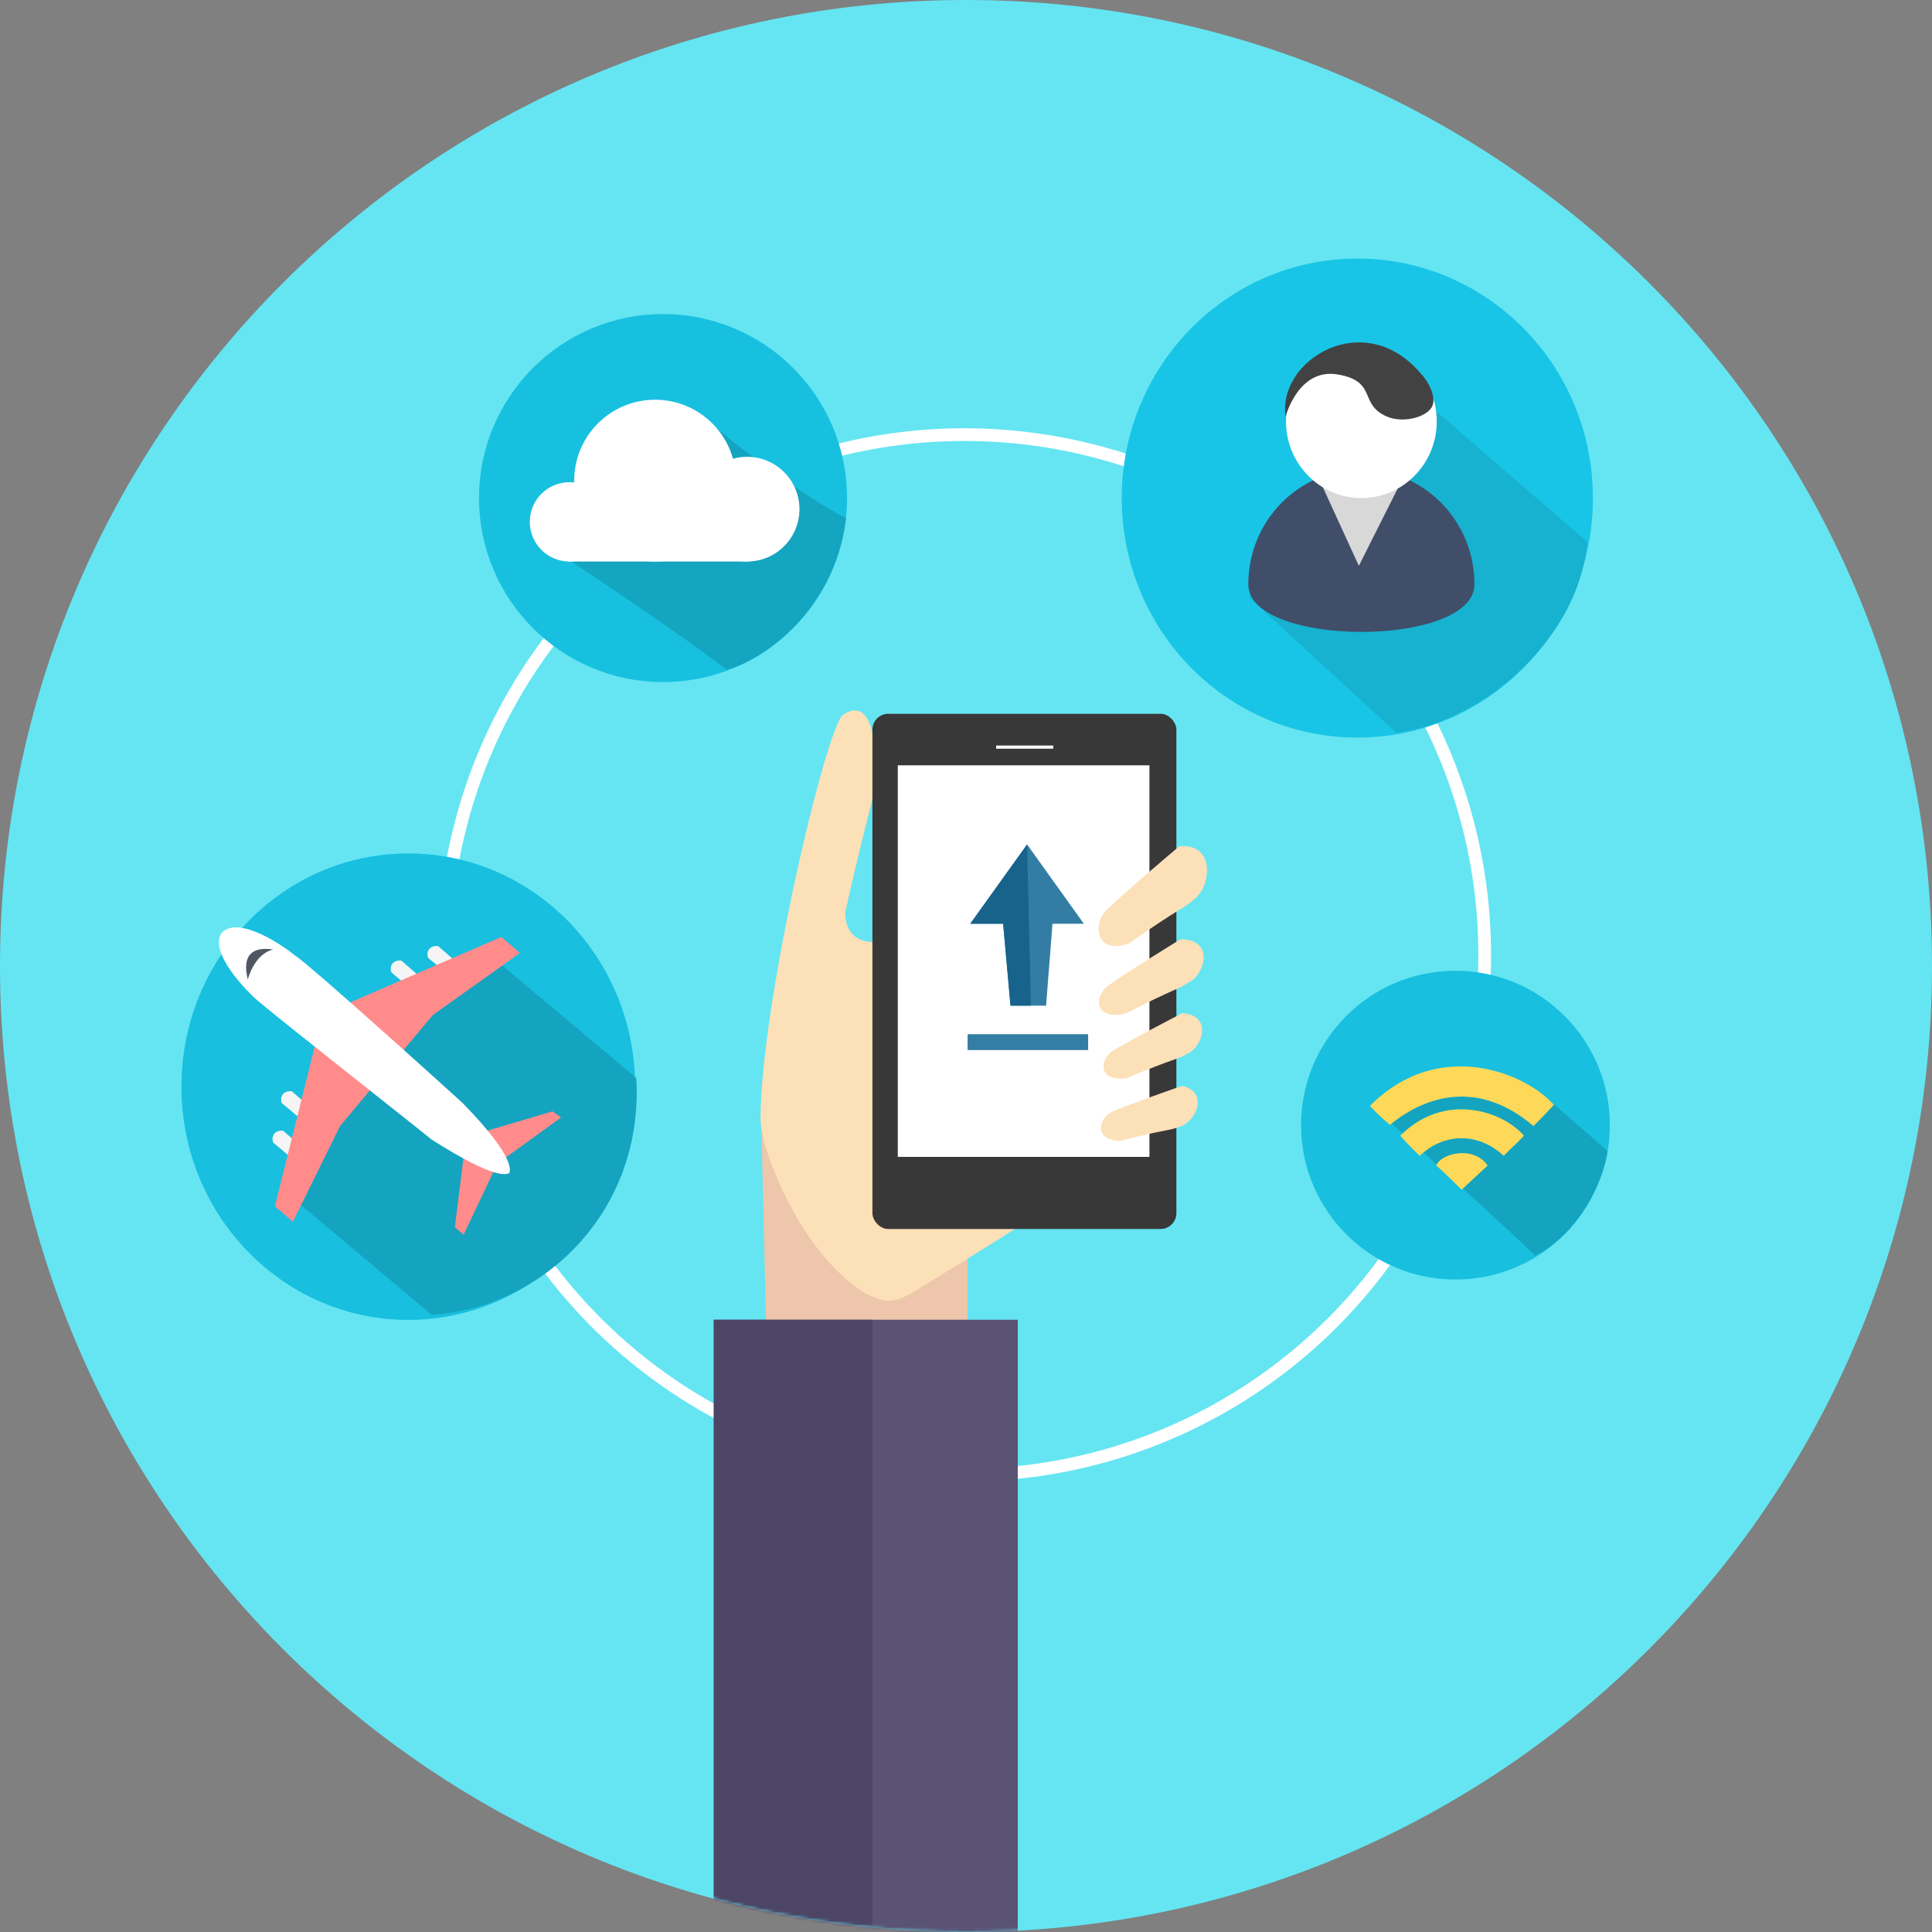 <?xml version="1.0" encoding="UTF-8" standalone="no"?>
<svg width="609px" height="609px" viewBox="0 0 609 609" version="1.1" xmlns="http://www.w3.org/2000/svg" xmlns:xlink="http://www.w3.org/1999/xlink" xmlns:sketch="http://www.bohemiancoding.com/sketch/ns">
    <rect x="0" y="0" width="609" height="609" fill="#808080" stroke="none"/>
    <!-- Generator: Sketch 3.3.2 (12043) - http://www.bohemiancoding.com/sketch -->
    <title>随手记</title>
    <desc>Created with Sketch.</desc>
    <defs>
        <path id="path-1" d="M304.5,609 C472.671,609 609,472.671 609,304.5 C609,136.329 472.671,0 304.5,0 C136.329,0 0,136.329 0,304.5 C0,472.671 136.329,609 304.5,609 Z"></path>
    </defs>
    <g id="Page-1" stroke="none" stroke-width="1" fill="none" fill-rule="evenodd" sketch:type="MSPage">
        <g id="随手记" sketch:type="MSLayerGroup">
            <mask id="mask-2" sketch:name="Mask" fill="white">
                <use xlink:href="#path-1"></use>
            </mask>
            <use id="Mask" fill="#65E5F2" sketch:type="MSShapeGroup" xlink:href="#path-1"></use>
            <circle id="Oval-2" stroke="#FFFFFF" stroke-width="4" sketch:type="MSShapeGroup" mask="url(#mask-2)" cx="304" cy="301" r="164"></circle>
            <g id="手＋手机" mask="url(#mask-2)" sketch:type="MSShapeGroup">
                <g transform="translate(225, 223)">
                    <path d="M80,167.05 L80,180.878 L80,194.17 L16.468,194.17 L14.961,130.313" id="Path-6" stroke="none" fill="#EDC6AB" fill-rule="evenodd"></path>
                    <path d="M50.493,27.03 C50.493,27.03 45.345,46.623 41.449,64.592 C41.449,66.495 41.607,73.931 50.493,73.931 C90.935,69.572 141.288,48.489 141.288,48.489 L144.54,133.165 C144.54,133.165 65.291,183.28 61.227,185.218 C53.912,189.257 50.342,185.218 48.662,185.218 C27.96,173.254 14.738,139.89 14.738,129.734 C14.738,94.89 34.132,11.332 40.377,2.554 C50.796,-4.801 50.796,15.323 50.796,15.323" id="Path-7" stroke="none" fill="#FCE0B8" fill-rule="evenodd"></path>
                    <rect id="Rectangle-1" fill="#383838" fill-rule="evenodd" x="50" y="2" width="95.818" height="162.403" rx="5"></rect>
                    <rect id="Rectangle-1-Copy" fill="#FFFFFF" fill-rule="evenodd" x="58" y="18.24" width="79.322" height="123.426"></rect>
                    <path d="M89.5,12.5 L106.5,12.5" id="Line" stroke="#FFFFFF" stroke-width="1" stroke-linecap="square" fill="none"></path>
                    <path d="M149.331,45.476 C147.438,46.534 128.712,57.461 123.719,60.982 C118.394,63.935 116.677,74.704 128.359,72.897 C146.405,64.409 147.24,65.176 151.219,62.617 C156.755,59.914 160.967,46.534 149.331,45.476 Z" id="Path-2" stroke="none" fill="#FCE0B8" fill-rule="evenodd" transform="translate(138.179, 59.288) rotate(-10) translate(-138.179, -59.288) "></path>
                    <path d="M148.093,73.936 C146.355,74.777 129.158,83.469 124.572,86.27 C119.682,88.619 118.105,97.185 128.833,95.748 C145.405,88.996 146.173,89.606 149.827,87.571 C154.911,85.421 158.778,74.777 148.093,73.936 Z" id="Path-2-Copy" stroke="none" fill="#FCE0B8" fill-rule="evenodd" transform="translate(137.851, 84.923) rotate(-5) translate(-137.851, -84.923) "></path>
                    <path d="M147.718,96.353 C146.134,97.144 130.464,105.311 126.286,107.943 C121.83,110.15 120.392,118.199 130.168,116.848 C145.269,110.504 145.968,111.077 149.298,109.165 C153.931,107.145 157.455,97.144 147.718,96.353 Z" id="Path-2-Copy-2" stroke="none" fill="#FCE0B8" fill-rule="evenodd"></path>
                    <path d="M146.058,117.601 C144.588,118.391 130.051,126.559 126.175,129.19 C122.041,131.397 120.708,139.446 129.777,138.096 C143.786,131.752 144.434,132.325 147.523,130.413 C151.821,128.392 155.09,118.391 146.058,117.601 Z" id="Path-2-Copy-3" stroke="none" fill="#FCE0B8" fill-rule="evenodd" transform="translate(137.4, 127.924) rotate(10) translate(-137.4, -127.924) "></path>
                    <path d="M0,193 L95.818,193 L95.818,409 C49.116,409 16.525,404.459 0,397.86 L0,193 Z" id="Rectangle-3" stroke="none" fill="#5A5374" fill-rule="evenodd"></path>
                    <path d="M0,193 L50,193 L50,384.51 C28.08,381.865 14.375,380.361 0,375.378 L0,193 Z" id="Rectangle-3-Copy" stroke="none" fill="#4C4565" fill-rule="evenodd"></path>
                    <path d="M80.833,68.183 L98.756,43.183 L116.648,68.183 L106.762,68.183 L104.743,94 L93.516,94 L91.206,68.183 L80.833,68.183 Z" id="Path-9" stroke="none" fill-opacity="0.866" fill="#146996" fill-rule="evenodd"></path>
                    <path d="M80.833,68.183 L98.756,43.183 L99.957,94 L93.516,94 L91.206,68.183 L80.833,68.183 Z" id="Path-9-Copy" stroke="none" fill-opacity="0.866" fill="#135F87" fill-rule="evenodd"></path>
                    <rect id="Rectangle-4" stroke="none" fill="#347DA4" fill-rule="evenodd" x="80" y="103" width="38" height="5"></rect>
                </g>
            </g>
            <g id="1" mask="url(#mask-2)">
                <g transform="translate(35, 250)">
                    <ellipse id="Oval-3-Copy-3" fill="#18BFDF" sketch:type="MSShapeGroup" cx="93.699" cy="92.535" rx="71.507" ry="73.521"></ellipse>
                    <path d="M64.332,84.195 C94.721,55.521 138.407,59.881 162.963,85.593 L162.963,146.335 C162.963,146.335 129.376,156.763 112.221,156.763 C96.499,156.763 64.332,146.335 64.332,146.335 L64.332,84.195 Z" id="Rectangle-6" fill="#14A4C0" sketch:type="MSShapeGroup" transform="translate(113.647, 110.602) rotate(-230) translate(-113.647, -110.602) "></path>
                    <g id="Group" stroke-width="1" fill="none" sketch:type="MSLayerGroup" transform="translate(80.783, 82.417) rotate(-140) translate(-80.783, -82.417) translate(20.807, 26.784)">
                        <path d="M50.76,15.314 C50.76,15.314 62.636,15.314 64.871,15.314 C66.214,16.011 67.523,18.259 64.871,20.189 L51.14,19.911 L50.76,15.314 Z" id="引擎1" fill="#F5F5F5" sketch:type="MSShapeGroup"></path>
                        <path d="M56.695,26.593 C56.695,26.593 68.572,26.593 70.807,26.593 C72.149,27.29 73.458,29.537 70.807,31.468 L57.075,31.19 L56.695,26.593 Z" id="引擎1-copy" fill="#F5F5F5" sketch:type="MSShapeGroup"></path>
                        <path d="M56.695,80.355 C56.695,80.355 68.572,80.355 70.807,80.355 C72.149,81.052 73.458,83.299 70.807,85.23 L57.075,84.952 L56.695,80.355 Z" id="引擎1-copy-2" fill="#F5F5F5" sketch:type="MSShapeGroup"></path>
                        <path d="M50.76,91.307 C50.76,91.307 62.636,91.307 64.871,91.307 C66.214,92.004 67.523,94.252 64.871,96.182 L51.14,95.904 L50.76,91.307 Z" id="引擎1-copy-3" fill="#F5F5F5" sketch:type="MSShapeGroup"></path>
                        <path d="M51.55,0.285 L74.181,46.66 L74.501,65.109 L51.428,111.196 L43.708,111.084 L52.176,78.42 L52.068,32.841 L44.056,0.166 L51.55,0.285 Z" id="机翼" fill="#FF8B8B" sketch:type="MSShapeGroup"></path>
                        <path d="M0.222,31.68 L3.86,31.68 L17.488,52.759 L17.595,58.559 L3.742,79.438 L0.448,79.712 L6.484,55.616 L0.222,31.68 Z" id="尾翼" fill="#FF8B8B" sketch:type="MSShapeGroup"></path>
                        <path d="M119.831,55.553 C119.067,48.129 101.889,46.434 97.025,46.434 C84.573,46.434 32.828,48.129 27.322,48.129 C2.257,51.438 2.235,55.201 1.663,55.753 C1.956,56.188 2.257,60.796 27.322,63.256 C27.322,63.256 92.176,65.765 97.986,64.886 C100.647,64.886 119.067,63.737 119.831,55.553 Z" id="机身" fill="#FFFFFF" sketch:type="MSShapeGroup"></path>
                        <path d="M103.918,49.46 C110.34,54.059 109.837,58.378 103.96,61.942 C107.745,57.042 104.033,49.508 104.033,49.508" id="机舱玻璃" fill="#505662" sketch:type="MSShapeGroup"></path>
                    </g>
                </g>
            </g>
            <g id="2" mask="url(#mask-2)" sketch:type="MSShapeGroup">
                <g transform="translate(151, 99)">
                    <circle id="Oval-3" fill="#18C0DF" cx="58" cy="58" r="58"></circle>
                    <path d="M70.989,32.848 C70.989,32.848 95.659,53.795 115.676,64.348 C112.098,93.534 89.407,109.315 78.019,112.083 C59.181,97.538 17.031,70.041 17.031,70.041" id="Path-9" fill="#14A5C0"></path>
                    <circle id="Oval-9" fill="#FFFFFF" cx="55.5" cy="52.5" r="25.5"></circle>
                    <circle id="Oval-9-Copy" fill="#FFFFFF" cx="84.5" cy="61.5" r="16.5"></circle>
                    <circle id="Oval-9-Copy-2" fill="#FFFFFF" cx="28.5" cy="65.5" r="12.5"></circle>
                    <rect id="Rectangle-7" fill="#FFFFFF" x="28" y="61" width="57" height="17"></rect>
                </g>
            </g>
            <g id="3" mask="url(#mask-2)" sketch:type="MSShapeGroup">
                <g transform="translate(353.385, 81.5)">
                    <ellipse id="Oval-3-Copy" fill="#18C5E6" cx="74.47" cy="75.5" rx="74.257" ry="75.5"></ellipse>
                    <path d="M94.677,44.111 C94.677,44.111 129.562,74.288 147.005,89.376 C143.68,122.999 109.951,147.262 86.629,149.349 C71.203,135.187 40.351,106.862 40.351,106.862 L94.677,44.111 Z" id="Path-21" fill="#16B2D0"></path>
                    <path d="M111.386,102.68 C111.386,82.665 95.428,66.44 75.743,66.44 C56.057,66.44 40.099,82.665 40.099,102.68 C40.099,122.695 111.386,122.695 111.386,102.68 Z" id="Oval-7" fill="#404E69"></path>
                    <path d="M62.182,68.989 L74.949,96.858 L89.238,68.414 L62.182,68.989 Z" id="Path-19" fill="#D8D8D8"></path>
                    <ellipse id="Oval-7-Copy-2" fill="#FFFFFF" cx="75.743" cy="51.34" rx="23.762" ry="24.16"></ellipse>
                    <path d="M98.181,46.312 C99.274,43.483 96.984,38.856 94.422,36.179 C76.523,15.184 49.216,32.035 51.863,49.837 C51.863,49.837 55.837,34.355 68.389,36.548 C80.942,38.741 74.78,46.005 83.869,49.837 C89.009,52.004 96.756,49.995 98.181,46.312 Z" id="Path-20" fill="#424242"></path>
                </g>
            </g>
            <g id="4" mask="url(#mask-2)" sketch:type="MSShapeGroup">
                <g transform="translate(410, 306)">
                    <circle id="Oval-3-Copy-2" fill="#18BFDF" cx="48.785" cy="48.666" r="48.666"></circle>
                    <path d="M22.125,42.081 C22.125,42.081 68.571,84.469 73.912,89.773 C89.238,82.015 95.881,63.757 96.734,56.846 C89.111,50.127 79.69,42.01 79.69,42.01 L45.861,31.429 L22.125,42.081 Z" id="Path-10" fill="#14A4C0"></path>
                    <path d="M50.733,69.002 C50.733,69.002 43.354,61.705 42.7,61.407 C44.299,57.464 54.56,55.02 58.927,61.407 L50.733,69.002 Z" id="Path-24" fill="#FED959"></path>
                    <path d="M21.851,42.581 C35.429,28.864 51.539,28.285 63.806,32.371 C70.768,34.69 76.492,38.511 79.813,42.285 C76.232,46.038 75.232,47.137 73.39,48.945 C56.056,34.23 39.467,39.266 28.139,48.574 C28.139,48.574 24.43,45.568 21.851,42.581 Z" id="Path-22" fill="#FED959"></path>
                    <path d="M31.401,51.998 C44.979,38.281 63.321,43.867 70.388,51.998 C66.807,55.751 68.839,53.464 63.982,58.332 C56.539,51.313 45.652,50.614 37.496,58.332 C37.496,58.332 33.98,54.984 31.401,51.998 Z" id="Path-22-Copy" fill="#FED959"></path>
                </g>
            </g>
        </g>
    </g>
</svg>